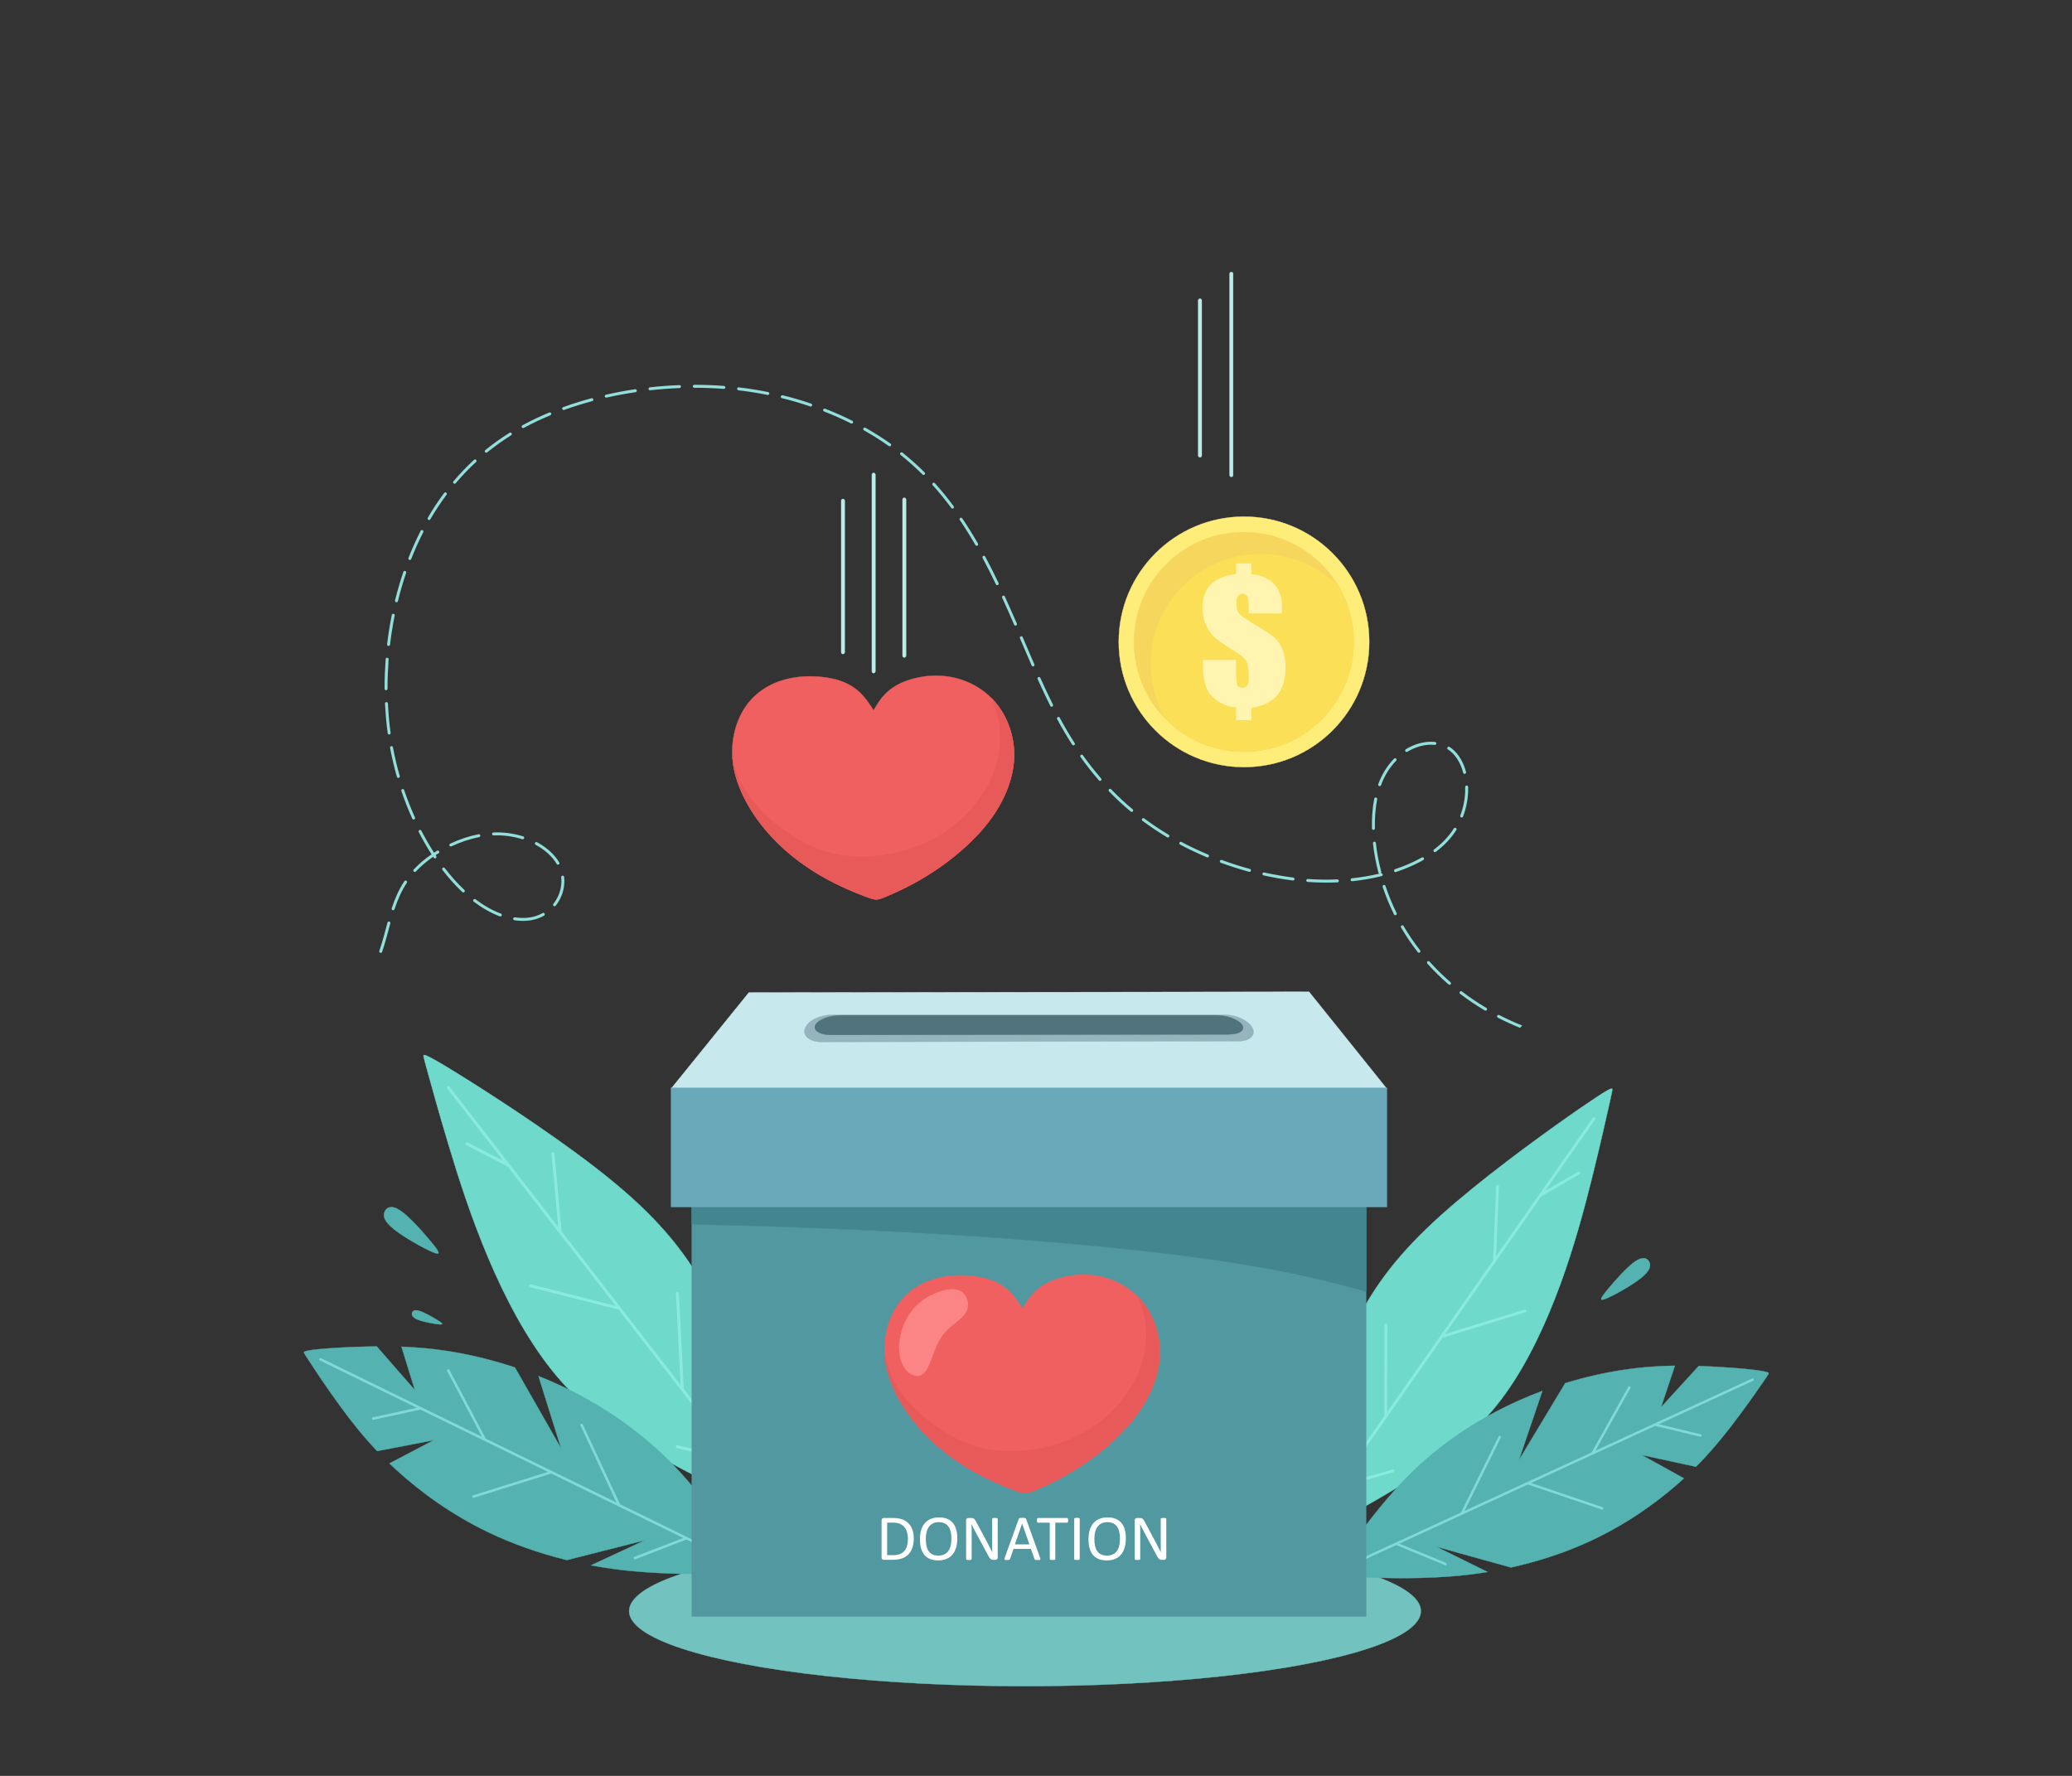 <?xml version="1.0" encoding="utf-8"?>
<!-- Generator: Adobe Illustrator 25.2.1, SVG Export Plug-In . SVG Version: 6.00 Build 0)  -->
<svg version="1.1" id="_x31_" xmlns="http://www.w3.org/2000/svg" xmlns:xlink="http://www.w3.org/1999/xlink" x="0px" y="0px"
	 viewBox="0 0 3904.5 3346.71" style="enable-background:new 0 0 3904.5 3346.71;" xml:space="preserve">
<rect x="0" y="0" width="3904.5" height="3346.71" fill="#333333" stroke="none"/>
<style type="text/css">
	.st0{fill-rule:evenodd;clip-rule:evenodd;fill:#92DEDB;}
	.st1{fill-rule:evenodd;clip-rule:evenodd;fill:#72C2BF;stroke:#72C2BF;stroke-width:0.567;stroke-miterlimit:22.926;}
	.st2{fill-rule:evenodd;clip-rule:evenodd;fill:#FFFFFF;stroke:#FFFFFF;stroke-width:0.567;stroke-miterlimit:22.926;}
	.st3{fill-rule:evenodd;clip-rule:evenodd;fill:#6FD9CB;stroke:#6FD9CB;stroke-width:0.567;stroke-miterlimit:22.926;}
	.st4{fill-rule:evenodd;clip-rule:evenodd;fill:#88EBDE;}
	.st5{fill-rule:evenodd;clip-rule:evenodd;fill:#54B3B0;stroke:#54B3B0;stroke-width:0.567;stroke-miterlimit:22.926;}
	.st6{fill-rule:evenodd;clip-rule:evenodd;fill:#80D9D6;}
	.st7{fill-rule:evenodd;clip-rule:evenodd;fill:#5298A1;stroke:#5298A1;stroke-width:0.567;stroke-miterlimit:22.926;}
	.st8{fill-rule:evenodd;clip-rule:evenodd;fill:#44868F;stroke:#44868F;stroke-width:0.567;stroke-miterlimit:22.926;}
	.st9{fill-rule:evenodd;clip-rule:evenodd;fill:#C7E9ED;stroke:#DEF4F7;stroke-width:0.567;stroke-miterlimit:22.926;}
	.st10{fill-rule:evenodd;clip-rule:evenodd;fill:#95B4BD;stroke:#95B4BD;stroke-width:0.567;stroke-miterlimit:22.926;}
	.st11{fill-rule:evenodd;clip-rule:evenodd;fill:#50737D;stroke:#50737D;stroke-width:0.567;stroke-miterlimit:22.926;}
	.st12{fill-rule:evenodd;clip-rule:evenodd;fill:#6AA9BA;stroke:#6AA9BA;stroke-width:0.567;stroke-miterlimit:22.926;}
	.st13{fill-rule:evenodd;clip-rule:evenodd;fill:#F06060;stroke:#F06060;stroke-width:0.567;stroke-miterlimit:22.926;}
	.st14{fill-rule:evenodd;clip-rule:evenodd;fill:#E85A5A;stroke:#E85A5A;stroke-width:0.567;stroke-miterlimit:22.926;}
	.st15{fill-rule:evenodd;clip-rule:evenodd;fill:#FB8585;stroke:#FB8585;stroke-width:0.567;stroke-miterlimit:22.926;}
	.st16{fill-rule:evenodd;clip-rule:evenodd;fill:#FFFFFF;}
	.st17{fill-rule:evenodd;clip-rule:evenodd;fill:#FFED7A;stroke:#FFED7A;stroke-width:0.567;stroke-miterlimit:22.926;}
	.st18{fill-rule:evenodd;clip-rule:evenodd;fill:#F7D65E;stroke:#F7D65E;stroke-width:0.567;stroke-miterlimit:22.926;}
	.st19{fill-rule:evenodd;clip-rule:evenodd;fill:#FADF57;stroke:#FADF57;stroke-width:0.567;stroke-miterlimit:22.926;}
	.st20{fill-rule:evenodd;clip-rule:evenodd;fill:#FFF4B0;}
	.st21{fill-rule:evenodd;clip-rule:evenodd;fill:#B9EBE9;stroke:#B9EBE9;stroke-width:0.567;stroke-miterlimit:22.926;}
</style>
<g>
	<path class="st0" d="M2868.54,1932.73c-1.44,1.4-2.86,2.83-4.28,4.27c-14.19-5.78-28.07-12.15-41.72-19.18
		c-1.29-0.7-1.83-2.1-1.33-3.48c0.63-1.56,2.37-2.23,3.88-1.48C2839.25,1920.16,2853.75,1926.8,2868.54,1932.73L2868.54,1932.73z
		 M720.05,1793.86c-1.07,3.07-5.69,2.15-5.41-1.2c0.03-0.22,0.07-0.41,0.14-0.62c6.03-17.56,10.51-35.52,15.4-53.42
		c0.17-0.61,0.5-1.08,0.99-1.47c2.15-1.62,5.09,0.38,4.39,2.94C730.61,1758.12,726.13,1776.17,720.05,1793.86L720.05,1793.86z
		 M743.43,1713.51c-1.09,3.13-5.7,2.17-5.42-1.17c0.03-0.21,0.06-0.38,0.13-0.59c5.92-17.95,13.35-35.27,23.84-51.07
		c1.61-2.46,5.56-0.99,5.07,2.02c-0.08,0.41-0.2,0.72-0.43,1.08C756.43,1679.09,749.17,1696.1,743.43,1713.51L743.43,1713.51z
		 M783.67,1642.36c-2.12,2.22-5.79-0.11-4.58-3.04c0.14-0.31,0.3-0.55,0.53-0.8c9.99-10.62,21.48-20.17,33.59-28.51
		c-8.72-13.58-16.76-27.62-24.14-41.97c-0.63-1.26-0.27-2.73,0.87-3.55c1.43-0.97,3.27-0.51,4.09,1c7.3,14.16,15.2,28,23.81,41.4
		c1.9-1.24,3.81-2.46,5.73-3.65c2.79-1.7,5.8,1.99,3.37,4.41c-0.15,0.13-0.28,0.24-0.45,0.34c-1.88,1.16-3.75,2.35-5.61,3.57
		l1.16,1.76c1.75,2.7-1.65,5.77-4.19,3.62c-0.18-0.16-0.32-0.33-0.46-0.53l-1.15-1.73C804.51,1622.8,793.38,1632.05,783.67,1642.36
		L783.67,1642.36z M850.74,1594.92c-2.63,1.26-5.28-2-3.26-4.38c0.28-0.3,0.53-0.49,0.9-0.67c17.11-8.01,34.92-14.07,53.46-17.73
		c3.07-0.56,4.65,3.53,1.9,5.17c-0.27,0.14-0.53,0.25-0.83,0.31C884.86,1581.15,867.38,1587.13,850.74,1594.92L850.74,1594.92z
		 M930.14,1574.35c-3.17,0.09-4.05-4.33-1-5.43c0.26-0.08,0.52-0.14,0.79-0.14c19-0.74,37.83,1.73,55.97,7.41
		c2.83,0.88,2.5,5.08-0.56,5.44c-0.4,0.03-0.73,0-1.12-0.12C966.75,1576.01,948.44,1573.63,930.14,1574.35L930.14,1574.35z
		 M1009.4,1592.1c-2.5-1.36-1.62-5.25,1.46-5.23c0.46,0.04,0.8,0.12,1.21,0.34c16.71,9.06,32.02,21.66,41.81,38.15
		c1.49,2.45-1.42,5.4-3.99,3.71c-0.34-0.23-0.61-0.53-0.82-0.88C1039.78,1612.56,1025.22,1600.68,1009.4,1592.1L1009.4,1592.1z
		 M1057.56,1653.29c-0.31-3.09,3.91-4.35,5.31-1.45c0.12,0.29,0.2,0.55,0.23,0.86c2.13,19.53-3.81,38.84-15.98,54.2
		c-0.68,0.88-1.83,1.21-2.89,0.95c-1.97-0.55-2.72-2.83-1.47-4.44c11.12-13.91,16.69-31.97,14.83-49.72L1057.56,1653.29
		L1057.56,1653.29z M1022.53,1720.72c3-1.62,5.84,2.53,2.95,4.73l-0.24,0.15c-4.39,2.45-8.8,4.38-13.58,5.94
		c-13.77,4.39-28.08,4.82-42.3,2.68c-3.23-0.51-3.14-5.3,0.31-5.54c0.18-0.01,0.35,0,0.53,0.03c13.37,2,26.79,1.66,39.75-2.47
		C1014.38,1724.78,1018.46,1722.99,1022.53,1720.72L1022.53,1720.72z M943.86,1721.71c2.98,1.2,2,5.53-1.14,5.39
		c-0.32-0.03-0.54-0.07-0.84-0.18c-17.75-6.7-33.99-16.28-49.13-27.65c-2.67-2.08-0.12-6.24,3-4.69c0.12,0.07,0.25,0.14,0.36,0.23
		C910.79,1705.86,926.64,1715.21,943.86,1721.71L943.86,1721.71z M875.02,1677.05c0.72,0.69,1.02,1.64,0.82,2.61
		c-0.43,2.11-3.08,2.95-4.64,1.45c-13.73-12.85-26.08-26.9-37.5-41.82c-0.63-0.83-0.75-1.94-0.31-2.88c0.89-1.89,3.48-2.16,4.74-0.5
		C849.37,1650.59,861.51,1664.4,875.02,1677.05L875.02,1677.05z M781.97,1540.52c0.5,1.13,0.23,2.41-0.69,3.23
		c-1.39,1.24-3.64,0.77-4.39-0.94c-7.7-17.07-14.52-34.4-20.56-52.12c-0.98-2.86,2.79-5.17,4.9-2.54c0.17,0.25,0.28,0.45,0.39,0.74
		C767.56,1506.43,774.37,1523.65,781.97,1540.52L781.97,1540.52z M753.3,1462.42c0.16,0.55,0.14,1.12-0.04,1.66
		c-0.88,2.58-4.56,2.5-5.32-0.12c-5.16-17.99-9.47-36.12-12.91-54.52c-0.56-3.06,3.6-4.65,5.2-1.83c0.13,0.25,0.23,0.52,0.28,0.81
		C743.93,1426.65,748.19,1444.59,753.3,1462.42L753.3,1462.42z M736.08,1381.02c0.42,3.06-3.77,4.45-5.25,1.64
		c-0.14-0.29-0.23-0.56-0.27-0.88c-2.62-18.72-3.98-36.95-5.12-55.78c-0.09-3.36,4.63-4.03,5.49-0.81c0.05,0.2,0.07,0.36,0.08,0.56
		C731.88,1344.17,733.52,1362.75,736.08,1381.02L736.08,1381.02z M730.28,1297.98c-0.03,3.35-4.8,3.87-5.53,0.55
		c-0.03-0.17-0.05-0.35-0.05-0.53c-0.11-18.83,0.74-37.19,2.03-55.96c0.11-1.29,1.08-2.35,2.37-2.54c1.76-0.27,3.34,1.2,3.19,2.98
		C731.11,1261.18,730.17,1279.22,730.28,1297.98L730.28,1297.98z M735,1214.84c-0.37,3.06-4.78,3.37-5.5,0.24
		c-0.06-0.31-0.08-0.59-0.04-0.91c2.17-18.52,5.13-37.02,8.83-55.29c0.56-2.86,4.72-3.06,5.46-0.03c0.08,0.4,0.09,0.74,0.01,1.14
		C740.09,1178.12,737.15,1196.48,735,1214.84L735,1214.84z M749.81,1132.89c-0.66,2.81-4.86,2.89-5.46-0.24
		c-0.06-0.38-0.04-0.73,0.05-1.11c4.47-18.12,9.65-36.1,15.68-53.76c1.06-3.02,5.57-2.2,5.42,1.08c-0.02,0.25-0.06,0.49-0.14,0.72
		C759.37,1097.08,754.24,1114.95,749.81,1132.89L749.81,1132.89z M774.89,1053.52c-0.47,1.18-1.66,1.9-2.92,1.75
		c-1.81-0.22-2.95-2.09-2.27-3.79c6.82-17.39,14.45-34.49,22.98-51.11c1.54-2.84,5.73-1.35,5.23,1.74
		c-0.06,0.31-0.13,0.53-0.27,0.81C789.19,1019.36,781.64,1036.32,774.89,1053.52L774.89,1053.52z M810.93,978.58
		c-0.58,0.99-1.71,1.53-2.85,1.35c-1.93-0.32-2.96-2.47-1.96-4.16c9.41-16.17,19.71-31.79,30.9-46.78c0.54-0.69,1.22-1.05,2.08-1.11
		c2.38-0.09,3.78,2.53,2.38,4.46C830.41,947.17,820.25,962.57,810.93,978.58L810.93,978.58z M858.74,910.64
		c-2.03,2.35-5.83,0.15-4.72-2.82c0.13-0.3,0.26-0.54,0.47-0.79c12.1-14.25,25.04-27.85,38.82-40.49c2.53-2.25,6.16,1.03,4.06,3.8
		c-0.09,0.11-0.19,0.22-0.29,0.31C883.45,883.2,870.73,896.51,858.74,910.64L858.74,910.64z M918.05,852.52
		c-2.43,1.96-5.82-0.96-4.08-3.71c0.16-0.23,0.34-0.44,0.57-0.62c14.59-11.81,29.76-22.61,45.67-32.56c2.61-1.58,5.5,1.51,3.72,4.02
		c-0.22,0.29-0.47,0.53-0.78,0.72C947.45,830.16,932.43,840.88,918.05,852.52L918.05,852.52z M987.09,806.39
		c-2.62,1.41-5.38-1.73-3.52-4.18c0.26-0.31,0.5-0.53,0.86-0.72c16.41-8.94,33.34-16.94,50.6-24.1c0.95-0.38,1.96-0.25,2.77,0.37
		c1.7,1.35,1.34,3.91-0.64,4.78C1020.08,789.63,1003.34,797.54,987.09,806.39L987.09,806.39z M1063.05,772.51
		c-2.98,1.03-5.14-2.83-2.64-4.84c0.24-0.17,0.47-0.31,0.75-0.41c17.59-6.34,35.38-11.88,53.44-16.73c2.94-0.75,4.8,3,2.44,4.89
		c-0.31,0.23-0.63,0.41-1.01,0.5C1098.14,760.72,1080.48,766.23,1063.05,772.51L1063.05,772.51z M1143.01,749.26
		c-3.16,0.69-4.8-3.67-1.87-5.21c0.22-0.1,0.41-0.18,0.65-0.23c18.23-4.12,36.54-7.51,55.02-10.28c3.28-0.45,4.49,4.13,1.42,5.36
		c-0.19,0.07-0.4,0.13-0.6,0.16C1179.28,741.81,1161.1,745.17,1143.01,749.26L1143.01,749.26z M1225.18,735.48
		c-3.34,0.34-4.33-4.41-1.13-5.44c0.17-0.05,0.35-0.09,0.52-0.11c18.56-2.07,37.16-3.45,55.81-4.18c2.1-0.06,3.52,2.09,2.62,3.99
		c-0.44,0.92-1.39,1.55-2.41,1.58C1262.07,732.05,1243.6,733.42,1225.18,735.48L1225.18,735.48z M1308.37,730.78
		c-3.3-0.03-3.87-4.76-0.56-5.52c0.19-0.04,0.37-0.06,0.56-0.06c18.68-0.02,37.32,0.67,55.95,2.09c3.28,0.27,3.49,5.06,0.13,5.55
		c-0.19,0.02-0.37,0.03-0.56,0.01C1345.4,731.45,1326.91,730.77,1308.37,730.78L1308.37,730.78z M1391.53,735.54
		c-0.67-0.08-1.29-0.4-1.74-0.9c-1.72-1.92-0.14-4.94,2.4-4.64c18.5,2.17,37.04,5.1,55.3,8.82c2.85,0.56,3.06,4.72,0.03,5.46
		c-0.4,0.08-0.73,0.08-1.14,0C1428.27,740.6,1409.87,737.69,1391.53,735.54L1391.53,735.54z M1473.47,750.36
		c-0.69-0.16-1.27-0.59-1.67-1.18c-1.36-2.17,0.53-4.82,3-4.24c17.99,4.32,36.26,9.73,53.76,15.7c3.02,1.06,2.2,5.57-1.08,5.42
		c-0.25-0.02-0.49-0.06-0.72-0.14C1509.41,760,1491.3,754.64,1473.47,750.36L1473.47,750.36z M1552.85,775.43
		c-2.93-1.17-1.98-5.52,1.16-5.38c0.31,0.03,0.58,0.07,0.87,0.19c17.33,6.74,34.6,14.35,51.2,22.73c2.7,1.35,1.59,5.53-1.53,5.27
		c-0.36-0.04-0.65-0.12-0.98-0.29C1587.08,789.66,1570.06,782.12,1552.85,775.43L1552.85,775.43z M1628.08,810.98
		c-2.74-1.61-1.19-5.79,2-5.15c0.28,0.07,0.5,0.15,0.75,0.29c16.28,9.17,32.1,19.17,47.35,29.98c0.78,0.55,1.25,1.52,1.17,2.48
		c-0.18,2.17-2.61,3.32-4.4,2.07C1659.84,829.95,1644.21,820.06,1628.08,810.98L1628.08,810.98z M1697.11,857.31
		c-0.83-0.64-1.22-1.79-0.98-2.8c0.5-2.02,2.82-2.82,4.46-1.55c14.63,11.68,28.56,24.12,41.8,37.35c2.26,2.29-0.5,6-3.39,4.37
		c-0.21-0.13-0.38-0.25-0.55-0.43C1725.31,881.15,1711.62,868.89,1697.11,857.31L1697.11,857.31z M1757.56,914.36
		c-2.18-2.44,0.92-6.02,3.67-4.15c0.17,0.12,0.33,0.26,0.47,0.42c12.5,13.84,24.32,28.42,35.42,43.41c1.89,2.61-1.38,5.82-3.96,3.85
		c-0.2-0.17-0.37-0.32-0.52-0.54C1781.69,942.53,1769.92,928.04,1757.56,914.36L1757.56,914.36z M1808.68,980.02
		c-1.71-2.52,1.37-5.65,3.96-3.81c0.27,0.2,0.47,0.41,0.66,0.69c10.46,15.46,20.3,31.32,29.61,47.49c1.41,2.62-1.48,5.29-3.95,3.72
		c-0.4-0.28-0.63-0.51-0.88-0.94C1828.83,1011.11,1819.07,995.38,1808.68,980.02L1808.68,980.02z M1851.59,1051.48
		c-0.48-0.9-0.42-1.91,0.08-2.78c1.16-1.83,3.81-1.75,4.83,0.15c8.82,16.41,17.18,33.08,25.21,49.9c0.49,1.02,0.31,2.28-0.48,3.1
		c-1.35,1.43-3.71,1.08-4.56-0.7C1868.65,1084.41,1860.38,1067.84,1851.59,1051.48L1851.59,1051.48z M1888.47,1126.38
		c-0.81-1.85,0.45-3.88,2.47-3.95c1.09-0.04,2.16,0.63,2.6,1.63c7.74,16.95,15.17,33.98,22.6,51.06c1.21,2.75-2.32,5.3-4.59,3.02
		c-0.23-0.24-0.4-0.51-0.53-0.81C1903.7,1160.27,1896.17,1143.26,1888.47,1126.38L1888.47,1126.38z M1922.01,1202.95
		c-1.18-2.7,2.24-5.24,4.53-3.08c0.27,0.27,0.45,0.54,0.6,0.89c7.32,17.08,14.57,34.2,22.01,51.23c1.25,2.86-2.51,5.36-4.67,2.94
		c-0.19-0.22-0.33-0.45-0.45-0.71C1936.59,1237.17,1929.34,1220.05,1922.01,1202.95L1922.01,1202.95z M1955.33,1279.76
		c-1.32-3.02,2.75-5.48,4.8-2.78c0.11,0.16,0.2,0.31,0.28,0.49l0.5,1.12c7.45,16.55,15.15,32.98,23.26,49.22
		c1.4,2.8-2.22,5.48-4.5,3.18c-0.2-0.21-0.36-0.43-0.48-0.69c-7.84-15.57-15.22-31.45-22.41-47.34L1955.33,1279.76L1955.33,1279.76z
		 M1992.06,1355.14c-0.52-0.95-0.43-2.14,0.23-3c1.23-1.62,3.72-1.43,4.68,0.36c8.77,16.31,18.1,32.33,28.15,47.88
		c1.65,2.55-1.44,5.57-3.98,3.77c-0.29-0.22-0.51-0.44-0.7-0.74C2010.31,1387.68,2000.92,1371.61,1992.06,1355.14L1992.06,1355.14z
		 M2036.14,1426.6c-0.38-0.52-0.56-1.19-0.51-1.83c0.22-2.6,3.53-3.52,5.05-1.41c10.78,15.12,22.13,29.59,34.31,43.61
		c1.95,2.19-0.49,5.63-3.3,4.35c-0.36-0.17-0.65-0.4-0.91-0.69C2058.49,1456.48,2047.02,1441.87,2036.14,1426.6L2036.14,1426.6z
		 M2089.74,1491.29c-0.47-0.48-0.7-1.05-0.77-1.7c-0.2-2.62,2.94-4.05,4.78-2.18c12.87,13.3,26.41,25.89,40.62,37.74
		c2.57,2.22-0.2,6.24-3.22,4.54c-0.12-0.07-0.24-0.16-0.35-0.25C2116.44,1517.5,2102.73,1504.71,2089.74,1491.29L2089.74,1491.29z
		 M2152.81,1546.81c-2.58-2-0.34-5.96,2.68-4.84c0.25,0.1,0.44,0.21,0.66,0.37c14.86,11.1,30.21,21.28,46.12,30.8
		c2.6,1.53,1.22,5.66-1.94,5.14c-0.33-0.07-0.61-0.17-0.91-0.34C2183.37,1568.39,2167.77,1557.99,2152.81,1546.81L2152.81,1546.81z
		 M2223.84,1591.68c-2.82-1.53-1.29-5.83,1.9-5.19c0.25,0.06,0.48,0.14,0.71,0.26c16.35,8.68,33.1,16.59,50.17,23.75
		c1.01,0.45,1.63,1.31,1.71,2.41c0.08,2.09-1.92,3.51-3.86,2.74C2257.23,1608.4,2240.36,1600.45,2223.84,1591.68L2223.84,1591.68z
		 M2300.54,1625.91c-2.83-1.02-2.22-5.31,0.91-5.41c0.37,0,0.67,0.05,1.01,0.17c17.38,6.39,35.01,12.06,52.88,16.9
		c1.14,0.31,1.97,1.3,2.05,2.48c0.13,1.92-1.65,3.41-3.51,2.9C2335.83,1638.04,2318.1,1632.37,2300.54,1625.91L2300.54,1625.91z
		 M2381.08,1649.69c-1.29-0.3-2.19-1.42-2.19-2.75c0.01-1.75,1.68-3.1,3.39-2.7c18.23,4.06,36.15,7.1,54.66,9.53
		c3.08,0.37,3.39,4.89,0.1,5.52c-0.26,0.04-0.51,0.04-0.77,0.01C2417.73,1657.02,2399.32,1653.75,2381.08,1649.69L2381.08,1649.69z
		 M2464.18,1662.04c-3.12-0.26-3.58-4.61-0.5-5.48c0.3-0.07,0.58-0.11,0.89-0.08c18.47,1.3,36.92,1.61,55.42,0.78
		c0.57-0.02,0.98,0.09,1.48,0.34c2.45,1.43,1.59,5.05-1.22,5.23C2501.57,1663.69,2482.82,1663.36,2464.18,1662.04L2464.18,1662.04z
		 M2548.22,1660.71c-1.84,0.19-3.35-1.4-3.05-3.23c0.2-1.22,1.22-2.19,2.45-2.32c17.37-1.83,34.68-4.75,51.68-8.79
		c-0.39-0.13-0.77-0.35-1.12-0.68c-0.35-0.37-0.59-0.76-0.72-1.26c-4.72-18.07-8.25-36.63-10.25-55.19
		c-0.17-1.72,1.18-3.17,2.91-3.09c1.35,0.06,2.5,1.13,2.63,2.48c1.97,18.33,5.47,36.55,10.1,54.39c0.27,1.07-0.07,2.03-0.71,2.67
		l0.02-0.01c1.22-0.31,2.54,0.28,3.13,1.4c0.85,1.62-0.03,3.56-1.8,4.02C2585.35,1655.56,2566.82,1658.75,2548.22,1660.71
		L2548.22,1660.71z M2630.52,1643.34c-2.76,0.95-5-2.59-2.77-4.7c0.31-0.27,0.61-0.45,1-0.59c17.51-5.82,34.36-12.96,50.44-22.04
		l0.09-0.05c2.67-1.44,5.38,1.61,3.61,4.1c-0.25,0.32-0.49,0.54-0.84,0.74c-2.26,1.3-4.58,2.54-6.88,3.76
		C2660.77,1632.11,2645.94,1638.21,2630.52,1643.34L2630.52,1643.34z M2705.68,1605.36c-0.62,0.47-1.45,0.67-2.21,0.52
		c-2.38-0.49-3.07-3.5-1.16-4.96c14.66-11.08,27.5-24.08,37.31-39.68c1.37-2.09,4.49-1.57,5.08,0.84c0.16,0.77,0.07,1.44-0.35,2.12
		C2734.08,1580.45,2720.98,1593.79,2705.68,1605.36L2705.68,1605.36z M2757.02,1538.79c-1.2,2.98-5.53,2-5.39-1.14
		c0.03-0.32,0.07-0.54,0.18-0.84c6.49-17.06,9.68-35.3,9.17-53.56c-0.09-3.12,4.32-4.05,5.44-0.96c0.08,0.26,0.13,0.52,0.14,0.79
		C2767.1,1502.02,2763.75,1521.09,2757.02,1538.79L2757.02,1538.79z M2762.61,1454.89c0.32,1.26-0.24,2.57-1.4,3.18
		c-1.57,0.83-3.55-0.02-4-1.76c-4.06-15.74-12.1-31.37-25.14-41.47c-1.15-0.88-2.32-1.7-3.53-2.49c-2.88-1.88-0.53-6.34,2.74-4.85
		l0.25,0.14c1.36,0.87,2.66,1.79,3.94,2.77C2749.5,1421.27,2758.24,1437.95,2762.61,1454.89L2762.61,1454.89z M2704.18,1398.25
		c2.95,0.36,3.42,4.35,0.67,5.39c-0.44,0.15-0.78,0.19-1.25,0.15c-18-1.9-36.1,3.64-51.41,12.9l-0.01,0
		c-2.74,1.67-5.69-1.86-3.51-4.27c0.17-0.18,0.37-0.35,0.58-0.48c8.03-4.97,17.13-8.87,26.25-11.3
		C2684.9,1398.22,2694.51,1397.23,2704.18,1398.25L2704.18,1398.25z M2626.98,1429.74c2.05-2.14,5.71,0.07,4.58,2.99
		c-0.14,0.35-0.33,0.63-0.59,0.9c-11.3,11.56-19.83,24.98-26.1,39.85c-0.85,2.05-1.67,4.12-2.43,6.21
		c-1.07,2.97-5.56,2.15-5.41-1.12c0.02-0.28,0.07-0.51,0.16-0.77c0.82-2.18,1.64-4.32,2.53-6.47
		C2606.27,1455.83,2615.2,1441.79,2626.98,1429.74L2626.98,1429.74z M2589.69,1505.08c0.3-1.51,1.76-2.5,3.27-2.21
		c1.51,0.3,2.5,1.76,2.21,3.27c-3.54,18.02-4.7,36.56-4.27,54.9c0.08,3.03-4.16,4.02-5.38,1.11c-0.12-0.33-0.19-0.62-0.2-0.97
		C2584.89,1542.4,2586.07,1523.54,2589.69,1505.08L2589.69,1505.08z M2605.48,1671.35c-0.97-2.82,2.69-5.03,4.74-2.73
		c0.25,0.3,0.42,0.58,0.54,0.95c5.88,17.51,12.91,34.62,21.09,51.19c0.44,0.87,0.38,1.97-0.17,2.78c-1.18,1.8-3.87,1.62-4.83-0.29
		C2618.57,1706.43,2611.44,1689.1,2605.48,1671.35L2605.48,1671.35z M2640.16,1747.96c-1.45-2.38,1.29-5.29,3.85-3.79
		c0.42,0.27,0.7,0.55,0.96,0.98c9.3,15.97,19.73,31.23,31.1,45.79c1.84,2.29-0.79,5.59-3.49,4.19c-0.36-0.19-0.63-0.42-0.89-0.74
		C2660.14,1779.51,2649.63,1764.24,2640.16,1747.96L2640.16,1747.96z M2689.7,1815.9c-0.91-1.02-0.95-2.55-0.09-3.62
		c1.08-1.33,3.1-1.38,4.24-0.1c12.31,13.78,25.55,26.72,39.5,38.83c2.37,2.05,0.03,5.94-2.97,4.65c-0.25-0.11-0.47-0.26-0.68-0.43
		C2715.58,1842.96,2702.17,1829.86,2689.7,1815.9L2689.7,1815.9z M2751.48,1872.93c-2.43-1.89-0.49-5.75,2.5-4.89
		c0.32,0.1,0.61,0.25,0.88,0.45c14.72,11.2,30.03,21.56,45.96,30.95c1.16,0.68,1.66,2.09,1.21,3.35c-0.61,1.64-2.53,2.34-4.04,1.45
		C2781.86,1894.72,2766.39,1884.28,2751.48,1872.93z"/>
	<g>
		<ellipse class="st1" cx="1931.49" cy="3036.18" rx="745.97" ry="141.44"/>
		<path class="st2" d="M2018.16,2702.95L2018.16,2702.95c0.15,0,0.28,0.12,0.28,0.28c0.15,12.53,10.33,22.71,22.86,22.86
			c0.15,0,0.28,0.13,0.28,0.28v0c0,0.15-0.12,0.28-0.28,0.28c-12.53,0.15-22.71,10.33-22.86,22.86c0,0.15-0.13,0.28-0.28,0.28h0
			c-0.15,0-0.28-0.12-0.28-0.28c-0.15-12.53-10.33-22.71-22.86-22.86c-0.15,0-0.28-0.13-0.28-0.28v0c0-0.15,0.12-0.28,0.28-0.28
			c12.53-0.15,22.71-10.33,22.86-22.86C2017.88,2703.08,2018.01,2702.95,2018.16,2702.95z"/>
		<g>
			<path class="st3" d="M1410.94,2830.22c-44.62-20.66-128.26-60.24-198.09-102.3c-69.83-42.06-125.84-86.6-173.63-146.64
				c-47.79-60.04-87.36-135.57-118.93-210.01c-31.57-74.44-55.15-147.78-74.34-211.42c-19.19-63.63-34-117.56-41.41-144.52
				c-7.41-26.96-7.41-26.96-5.3-27.06c2.11-0.1,6.32-0.29,63.71,35.25c57.39,35.54,167.94,106.82,254.89,173.66
				c86.95,66.84,150.29,129.25,199.06,210.37c48.77,81.12,82.96,180.95,105.53,258.67c22.57,77.71,33.53,133.31,38.98,160.98
				c5.46,27.67,5.41,27.41,2.59,26.41C1461.18,2852.61,1455.57,2850.88,1410.94,2830.22z"/>
			<path class="st4" d="M842.8,2051.49c-0.95-1.22-0.72-2.98,0.5-3.93c1.22-0.95,2.98-0.72,3.93,0.5l113.12,145.95
				c0.06,0.07,0.12,0.15,0.17,0.22l91.38,117.9l-12.61-137.62c-0.14-1.54,0.99-2.91,2.54-3.05c1.54-0.14,2.91,0.99,3.05,2.54
				l13.41,146.38l224.25,289.34l-8.81-171.92c-0.08-1.54,1.1-2.86,2.65-2.94c1.54-0.08,2.86,1.1,2.94,2.65l9.22,179.93l0,0.02
				l103.58,133.65c0.05,0.06,0.1,0.12,0.15,0.19l53.26,68.72c0.95,1.22,0.72,2.98-0.5,3.93c-1.22,0.94-2.98,0.72-3.93-0.5
				l-52.72-68.01l-112.56-26.23c-1.51-0.35-2.44-1.86-2.09-3.37c0.35-1.51,1.86-2.44,3.36-2.09l105.85,24.67l-217.18-280.21
				l-166.31-42.38c-1.5-0.38-2.4-1.9-2.03-3.4c0.38-1.5,1.9-2.4,3.4-2.02l159.36,40.61l-106.71-137.68
				c-0.09-0.1-0.18-0.21-0.25-0.32l-96.84-124.94l-77.55-39.95c-1.37-0.71-1.91-2.4-1.2-3.78c0.71-1.37,2.4-1.91,3.78-1.2
				l66.84,34.43L842.8,2051.49z"/>
		</g>
		<g>
			<path class="st5" d="M1366.78,2965.48c-44.7,1.06-129.08,2.38-211.98-8.93c-13.75-1.88-27.45-4.1-41.07-6.66l101.3-47.11
				l-146.87,37.24c-52.21-12.85-102.35-30.55-147.72-52.28c-70.06-33.55-128.77-76.71-173.97-118.05
				c-4.33-3.96-8.54-7.91-12.63-11.83l83.71-43.85l-106.85,20.58c-27.2-28.66-48.81-56.24-67.95-82.32
				c-26.85-36.58-48.88-70.21-59.89-87.03c-11.01-16.82-11.01-16.82-9.42-17.7c1.59-0.88,4.78-2.65,25.52-4.76
				c20.73-2.11,59-4.58,103.42-5.27c2.47-0.04,4.96-0.07,7.48-0.1l71.87,82.22l-25.13-81.69c30.58,1.12,64.04,4.04,101.27,10.57
				c34.81,6.11,72.91,15.37,112.46,28.51l87.1,152.61l-42.74-136.41c14.87,5.93,29.85,12.43,44.84,19.52
				c70.71,33.46,141.66,80.23,202.1,140.89c60.44,60.66,110.35,135.21,135.24,172.39c24.89,37.18,24.76,37,22.19,37.31
				C1416.48,2963.62,1411.48,2964.42,1366.78,2965.48z"/>
			<path class="st6" d="M602.95,2563.92c-1.2-0.59-1.69-2.04-1.1-3.24c0.59-1.2,2.04-1.69,3.24-1.1l188.49,92.09
				c0.11,0.04,0.21,0.09,0.3,0.15l114.21,55.8l-65.59-123.96c-0.63-1.18-0.18-2.64,1-3.27c1.18-0.63,2.64-0.18,3.27,1l68.7,129.83
				l124.5,60.83c0.06,0.02,0.11,0.05,0.16,0.08l121.4,59.31l-67.7-145.03c-0.56-1.21-0.04-2.65,1.17-3.21
				c1.21-0.56,2.65-0.04,3.21,1.17l70.23,150.45l229.29,112.03c1.2,0.59,1.69,2.04,1.1,3.24c-0.59,1.2-2.04,1.69-3.24,1.1
				l-102.04-49.85l-96.33,37.06c-1.24,0.48-2.65-0.14-3.13-1.38c-0.48-1.25,0.14-2.65,1.38-3.13l92.14-35.45l-122-59.61
				c-0.05-0.02-0.11-0.05-0.16-0.08l-126.68-61.89l-145.81,45.76c-1.27,0.4-2.63-0.31-3.03-1.58c-0.4-1.27,0.31-2.63,1.58-3.03
				l140.95-44.23l-119.77-58.52c-0.05-0.02-0.09-0.04-0.14-0.07l-120.2-58.73l-88.5,19.21c-1.31,0.28-2.6-0.55-2.88-1.85
				c-0.28-1.31,0.55-2.6,1.86-2.88l82.5-17.91L602.95,2563.92z"/>
		</g>
		<path class="st5" d="M812.49,2340.45c-15.13-18.31-40.55-47.13-57.76-58.81c-17.21-11.68-26.23-6.22-29.81,1.62
			c-3.58,7.84-1.74,18.08,17.9,33.66c19.64,15.58,57.07,36.52,73.36,43.08C832.48,2366.57,827.63,2358.76,812.49,2340.45z"/>
		<path class="st5" d="M824.06,2487.65c-9.54-5.89-25.26-14.91-34.72-17.51c-9.46-2.61-12.66,1.2-13.07,5.24
			c-0.41,4.05,1.96,8.34,13.1,12.33c11.14,3.99,31.03,7.66,39.3,8.13C836.95,2496.29,833.6,2493.53,824.06,2487.65z"/>
		<g>
			<path class="st3" d="M2495.13,2880.65c41.45-21.73,119.09-63.28,183.49-106.54c64.4-43.26,115.55-88.23,158.16-147.54
				c42.61-59.31,76.68-132.96,103.19-205.2c26.52-72.24,45.48-143.06,60.74-204.45c15.26-61.39,26.8-113.34,32.58-139.31
				c5.77-25.98,5.77-25.98,3.76-25.97c-2.01,0.01-6.02,0.02-58.9,36.5c-52.88,36.48-154.62,109.42-234.13,177.03
				c-79.51,67.62-136.79,129.91-179.33,209.3c-42.55,79.4-70.36,175.9-88.17,250.82c-17.81,74.93-25.61,128.29-29.5,154.85
				c-3.89,26.56-3.86,26.31-1.22,25.23C2448.44,2904.3,2453.69,2902.39,2495.13,2880.65z"/>
			<path class="st4" d="M3005.73,2109.83c0.84-1.21,0.54-2.87-0.66-3.71c-1.21-0.84-2.87-0.54-3.71,0.66l-100.67,144.04
				c-0.06,0.07-0.11,0.14-0.15,0.22l-81.32,116.36l5.53-131.4c0.06-1.47-1.08-2.72-2.56-2.78s-2.72,1.08-2.78,2.56l-5.88,139.77
				l-199.58,285.55l0.3-163.83c0.01-1.47-1.18-2.67-2.65-2.67c-1.47,0-2.67,1.18-2.67,2.65l-0.32,171.46l0,0.02l-92.19,131.9
				c-0.05,0.06-0.09,0.12-0.13,0.19l-47.4,67.82c-0.84,1.21-0.54,2.87,0.66,3.71c1.21,0.84,2.87,0.54,3.71-0.66l46.92-67.12
				l105.76-30.22c1.42-0.4,2.24-1.88,1.83-3.3c-0.4-1.42-1.88-2.24-3.3-1.83l-99.45,28.41l193.28-276.54l156.1-48.09
				c1.41-0.43,2.2-1.92,1.77-3.33s-1.92-2.2-3.33-1.77l-149.57,46.08l94.97-135.87c0.08-0.1,0.16-0.21,0.22-0.32l86.18-123.3
				l71.84-41.62c1.27-0.74,1.7-2.37,0.96-3.65c-0.74-1.27-2.37-1.7-3.65-0.96l-61.91,35.87L3005.73,2109.83z"/>
		</g>
		<g>
			<path class="st5" d="M2559.19,2971.84c43.01,2.01,124.22,5.16,204.28-3.89c13.28-1.5,26.52-3.34,39.69-5.5l-96.48-47.61
				l140.57,39.11c50.55-11.21,99.21-27.14,143.38-47.05c68.19-30.75,125.68-70.99,170.1-109.78c4.26-3.72,8.4-7.42,12.42-11.11
				l-79.61-44.08l102.41,22.18c26.83-26.99,48.23-53.06,67.25-77.74c26.66-34.62,48.61-66.51,59.59-82.46
				c10.98-15.95,10.98-15.95,9.46-16.83c-1.52-0.88-4.55-2.65-24.46-5.15c-19.91-2.5-56.7-5.72-99.45-7.37
				c-2.38-0.09-4.78-0.18-7.2-0.26l-71.01,77.56l26.01-78.09c-29.47,0.4-61.74,2.47-97.73,7.93
				c-33.65,5.11-70.54,13.18-108.91,24.95l-87.24,144.98l44.17-130.38c-14.45,5.38-29.02,11.3-43.6,17.8
				c-68.81,30.64-138.17,74.09-197.7,131.15c-59.53,57.06-109.24,127.72-134.03,162.96c-24.79,35.25-24.66,35.07-22.19,35.43
				C2511.38,2968.94,2516.18,2969.82,2559.19,2971.84z"/>
			<path class="st6" d="M3303.46,2602.2c1.17-0.54,1.67-1.93,1.13-3.09c-0.54-1.17-1.93-1.67-3.09-1.13l-183.51,84.47
				c-0.1,0.04-0.2,0.08-0.3,0.14l-111.19,51.19l65.9-117.88c0.63-1.12,0.23-2.54-0.89-3.17c-1.12-0.63-2.54-0.23-3.17,0.89
				l-69.02,123.47l-121.21,55.8c-0.05,0.02-0.11,0.05-0.16,0.07l-118.19,54.41l68.4-138.12c0.57-1.15,0.1-2.55-1.06-3.12
				c-1.15-0.57-2.55-0.09-3.12,1.06l-70.96,143.29l-223.24,102.76c-1.17,0.54-1.67,1.93-1.13,3.09c0.54,1.17,1.93,1.67,3.09,1.13
				l99.34-45.73l91.92,37.82c1.19,0.49,2.55-0.08,3.04-1.26c0.49-1.19-0.08-2.55-1.26-3.04l-87.92-36.17l118.78-54.68
				c0.05-0.02,0.1-0.05,0.15-0.07l123.33-56.77l139.36,47.29c1.22,0.41,2.54-0.24,2.96-1.46c0.41-1.22-0.24-2.54-1.46-2.96
				l-134.71-45.72l116.61-53.68c0.04-0.02,0.09-0.04,0.13-0.06l117.03-53.87l84.77,20.46c1.25,0.3,2.51-0.47,2.82-1.72
				c0.3-1.25-0.47-2.51-1.72-2.82l-79.03-19.07L3303.46,2602.2z"/>
		</g>
		<path class="st5" d="M3029.69,2429.8c13.54-16.4,36.27-42.21,51.67-52.67s23.47-5.58,26.69,1.44c3.21,7.02,1.56,16.18-16.01,30.14
			c-17.57,13.96-51.06,32.72-65.64,38.6C3011.82,2453.2,3016.16,2446.2,3029.69,2429.8z"/>
		<rect x="1303.66" y="2140.73" class="st7" width="1270.64" height="905.59"/>
		<path class="st8" d="M2574.29,2140.73V2434c-73.4-20.87-153.73-39.96-269.9-57.28c-138.3-20.62-327.39-38.72-527.55-50.79
			c-166.35-10.03-340.34-15.89-473.19-18.74v-162.55c18.53-1.36,37.77-2.66,57.72-3.91H2574.29z"/>
		<polygon class="st9" points="1289.23,2088.29 1264.54,2051.77 1411.19,1870.55 2466.75,1869.12 2613.4,2051.77 2582.24,2085.43 		
			"/>
		<g>
			<path class="st10" d="M1567.18,1912.49c63.38,0,126.59,0,189.36,0c62.51,0,124.76,0,186.74,0c61.72,0,123,0,184.11,0
				c60.84,0,121.34,0,181.75,0c10.33,0,21.16,2.67,30.22,6.96c4.58,2.17,8.79,4.76,12.33,7.69c3.48,2.87,6.39,6.08,8.22,9.45l0,0
				c1.88,3.45,2.5,6.75,2.09,9.78c-0.41,3.01-1.82,5.77-4.09,8.08c-4.63,4.72-13.15,7.65-24.11,7.67
				c-63.75,0.12-127.75,0.24-192.09,0.36c-64.58,0.12-129.5,0.25-194.76,0.37c-65.59,0.12-131.6,0.25-197.77,0.37
				c-66.59,0.13-133.44,0.25-200.62,0.38c-11.54,0.02-21.01-3-26.67-7.82c-2.83-2.41-4.66-5.21-5.58-8.32
				c-0.93-3.12-0.55-6.55,0.89-10.1c0,0-0.01,0-0.01-0.01c1.41-3.48,3.94-6.8,7.12-9.77c3.24-3.02,7.29-5.7,11.82-7.94
				C1545.12,1915.23,1556.24,1912.49,1567.18,1912.49z"/>
			<path class="st11" d="M1584.38,1913.39c60.45,0,120.74,0,180.61,0c59.62,0,118.98,0,178.1,0c58.87,0,117.31,0,175.59,0
				c58.03,0,115.73,0,173.34,0c9.85,0,20.18,1.93,28.82,5.04c4.37,1.57,8.38,3.45,11.76,5.57c3.32,2.08,6.1,4.41,7.84,6.84l0,0
				c1.79,2.5,2.38,4.89,1.99,7.08c-0.39,2.18-1.74,4.18-3.9,5.85c-4.41,3.42-12.54,5.54-22.99,5.56
				c-60.8,0.09-121.84,0.18-183.2,0.26c-61.6,0.09-123.51,0.18-185.75,0.27c-62.55,0.09-125.51,0.18-188.62,0.27
				c-63.51,0.09-127.27,0.18-191.34,0.28c-11.01,0.02-20.04-2.17-25.43-5.66c-2.7-1.75-4.44-3.78-5.32-6.03
				c-0.89-2.26-0.52-4.74,0.85-7.32c0,0-0.01,0,0-0.01c1.34-2.52,3.76-4.93,6.79-7.07c3.09-2.19,6.96-4.13,11.27-5.75
				C1563.34,1915.37,1573.95,1913.39,1584.38,1913.39z"/>
		</g>
		<rect x="1264.54" y="2050.07" class="st12" width="1348.86" height="224.55"/>
		<path class="st13" d="M1774.53,2406.9c-34.07,6.82-63.79,24.05-83.37,52.71c-19.58,28.66-29.01,68.74-21.92,109.95
			c7.09,41.21,30.72,83.55,60.29,118.29c29.57,34.75,65.08,61.9,99.37,81.95c34.29,20.05,67.35,32.99,84.81,39.46
			c17.46,6.47,19.31,6.47,36.36-0.64c17.05-7.11,49.31-21.32,84.98-44.51c35.67-23.19,74.75-55.36,103-92.06
			c28.25-36.7,45.67-77.93,47.39-117.59c1.72-39.66-12.25-77.74-35.75-104.64c-23.5-26.9-56.51-42.62-90.05-46.54
			c-33.54-3.93-67.59,3.93-89.82,16.4c-22.23,12.47-32.62,29.55-37.82,38.08c-5.2,8.54-5.2,8.54-5.65,7.61
			c-0.45-0.92-1.34-2.77-8.23-12.61c-6.89-9.83-19.78-27.65-45.44-38.36C1847.03,2403.69,1808.6,2400.08,1774.53,2406.9z"/>
		<path class="st14" d="M1667.26,2553.03c0.37,5.47,1.02,10.98,1.98,16.52c7.09,41.21,30.72,83.55,60.29,118.29
			c29.57,34.75,65.08,61.9,99.37,81.95c34.29,20.05,67.36,32.99,84.81,39.46c17.46,6.47,19.31,6.47,36.36-0.64
			c17.05-7.11,49.31-21.32,84.98-44.51c35.67-23.19,74.75-55.36,103-92.06c28.25-36.7,45.67-77.93,47.39-117.59
			c1.72-39.66-12.25-77.74-35.75-104.64c-1.87-2.14-3.8-4.21-5.79-6.21c0.74,1.45,1.47,2.94,2.17,4.48
			c13.39,29.1,19.61,72.54,7.43,115.87c-12.18,43.33-42.75,86.56-81.55,116.4c-38.8,29.84-85.82,46.29-130.21,52.3
			c-44.39,6.01-86.14,1.58-125.31-14.92c-39.17-16.5-75.76-45.07-100.64-71.75c-24.88-26.68-38.06-51.45-45.44-79.39
			C1669.18,2562.14,1668.15,2557.61,1667.26,2553.03z"/>
		<path class="st15" d="M1778.22,2432.11c-15.81,3.95-35.32,12.92-50.61,27.94c-15.29,15.02-26.36,36.11-30.84,57.73
			c-4.48,21.61-2.37,43.76,6.85,58.52c9.23,14.76,25.57,22.14,36.9,11.6c11.33-10.54,17.66-39.01,27.15-57.99
			c9.49-18.98,22.14-28.47,32.95-37.17c10.81-8.7,19.77-16.61,22.4-26.89c2.64-10.28-1.05-22.93-8.96-29.79
			C1806.16,2429.21,1794.03,2428.16,1778.22,2432.11z"/>
		<path class="st16" d="M1721.88,2898.97c0,6.82-0.87,12.78-2.62,17.87c-1.75,5.11-4.3,9.33-7.65,12.68
			c-3.35,3.35-7.46,5.86-12.32,7.52c-4.88,1.66-10.68,2.49-17.42,2.49h-16.69c-0.94,0-1.83-0.31-2.66-0.93
			c-0.83-0.64-1.25-1.75-1.25-3.32v-70.28c0-1.58,0.42-2.68,1.25-3.33c0.83-0.62,1.73-0.94,2.66-0.94h17.83
			c6.84,0,12.59,0.87,17.31,2.64c4.7,1.77,8.64,4.32,11.85,7.63c3.18,3.3,5.59,7.31,7.23,12.03
			C1721.05,2887.73,1721.88,2893.05,1721.88,2898.97L1721.88,2898.97z M1710.9,2899.43c0-4.26-0.52-8.23-1.58-11.91
			c-1.06-3.68-2.72-6.86-4.97-9.54c-2.26-2.68-5.11-4.76-8.58-6.28c-3.45-1.5-7.9-2.24-13.34-2.24h-10.68v61.35h10.79
			c5.05,0,9.29-0.62,12.76-1.89c3.45-1.25,6.34-3.18,8.64-5.78c2.33-2.6,4.07-5.86,5.22-9.79
			C1710.32,2909.45,1710.9,2904.79,1710.9,2899.43L1710.9,2899.43z M1803.95,2899.22c0,6.38-0.75,12.12-2.24,17.23
			c-1.52,5.11-3.76,9.46-6.73,13.05c-2.99,3.57-6.73,6.34-11.24,8.27c-4.51,1.93-9.77,2.89-15.77,2.89
			c-5.92,0-11.03-0.87-15.36-2.64c-4.34-1.77-7.9-4.34-10.72-7.71c-2.83-3.37-4.93-7.54-6.3-12.53c-1.39-4.99-2.08-10.72-2.08-17.21
			c0-6.21,0.75-11.87,2.25-16.94c1.52-5.07,3.76-9.37,6.77-12.93c2.99-3.53,6.75-6.28,11.26-8.21c4.49-1.93,9.75-2.89,15.77-2.89
			c5.8,0,10.85,0.87,15.15,2.62c4.3,1.75,7.9,4.28,10.74,7.63c2.87,3.35,5.01,7.48,6.4,12.43
			C1803.24,2887.21,1803.95,2892.86,1803.95,2899.22L1803.95,2899.22z M1792.85,2899.95c0-4.45-0.39-8.6-1.18-12.43
			c-0.79-3.82-2.1-7.15-3.95-9.98c-1.85-2.81-4.3-5.01-7.38-6.59c-3.1-1.58-6.9-2.37-11.43-2.37c-4.55,0-8.35,0.85-11.43,2.56
			c-3.08,1.7-5.59,3.97-7.5,6.8c-1.93,2.85-3.3,6.15-4.14,9.95c-0.83,3.78-1.25,7.75-1.25,11.93c0,4.63,0.39,8.87,1.16,12.76
			c0.77,3.91,2.06,7.25,3.89,10.08c1.81,2.81,4.26,4.99,7.32,6.55c3.05,1.56,6.9,2.35,11.51,2.35c4.59,0,8.44-0.85,11.56-2.56
			c3.12-1.7,5.63-3.99,7.54-6.9c1.89-2.89,3.26-6.25,4.07-10.06C1792.45,2908.24,1792.85,2904.21,1792.85,2899.95L1792.85,2899.95z
			 M1880.15,2935.15c0,0.81-0.15,1.52-0.42,2.08c-0.27,0.56-0.62,1.04-1.06,1.39c-0.44,0.37-0.93,0.62-1.48,0.79
			c-0.56,0.17-1.1,0.25-1.64,0.25h-3.47c-1.08,0-2.04-0.1-2.87-0.33c-0.81-0.23-1.58-0.62-2.33-1.21c-0.73-0.58-1.48-1.37-2.2-2.37
			c-0.73-1-1.52-2.31-2.35-3.89l-24.07-44.83c-1.27-2.31-2.54-4.74-3.8-7.27c-1.29-2.53-2.47-5.01-3.57-7.4h-0.12
			c0.08,2.91,0.15,5.9,0.19,8.96c0.04,3.03,0.06,6.07,0.06,9.06v47.57c0,0.29-0.08,0.56-0.25,0.83c-0.19,0.25-0.48,0.46-0.87,0.6
			c-0.42,0.15-0.93,0.27-1.6,0.37c-0.66,0.1-1.52,0.15-2.54,0.15c-1.04,0-1.89-0.04-2.56-0.15c-0.67-0.1-1.18-0.23-1.56-0.37
			c-0.4-0.15-0.66-0.35-0.85-0.6c-0.17-0.27-0.25-0.54-0.25-0.83v-72.72c0-1.62,0.46-2.78,1.39-3.47c0.91-0.69,1.91-1.04,3.01-1.04
			h5.15c1.2,0,2.22,0.1,3.03,0.31c0.83,0.19,1.56,0.54,2.2,1c0.64,0.46,1.29,1.12,1.89,1.95c0.6,0.83,1.25,1.87,1.91,3.14
			l18.5,34.58c1.14,2.12,2.24,4.18,3.3,6.19c1.06,2.02,2.1,3.99,3.08,5.94c0.98,1.93,1.95,3.87,2.91,5.76
			c0.98,1.87,1.91,3.78,2.87,5.69h0.06c-0.08-3.22-0.15-6.55-0.17-10.02c-0.02-3.47-0.02-6.82-0.02-10.02v-42.71
			c0-0.29,0.08-0.56,0.25-0.79c0.19-0.25,0.48-0.46,0.87-0.64c0.42-0.19,0.96-0.31,1.6-0.4c0.66-0.08,1.54-0.12,2.62-0.12
			c0.94,0,1.75,0.04,2.43,0.12c0.69,0.08,1.23,0.21,1.6,0.4c0.4,0.19,0.67,0.4,0.85,0.64c0.17,0.23,0.25,0.5,0.25,0.79V2935.15
			L1880.15,2935.15z M1960.04,2935.84c0.31,0.89,0.5,1.6,0.52,2.16c0.02,0.54-0.15,0.96-0.46,1.25c-0.33,0.27-0.87,0.46-1.62,0.54
			c-0.75,0.08-1.75,0.12-3.01,0.12c-1.25,0-2.27-0.02-3.01-0.08c-0.75-0.06-1.31-0.17-1.7-0.31c-0.39-0.14-0.67-0.33-0.85-0.58
			c-0.19-0.25-0.35-0.54-0.52-0.91l-6.75-19.18h-32.75l-6.46,18.93c-0.12,0.37-0.27,0.69-0.48,0.96c-0.21,0.27-0.5,0.48-0.89,0.66
			c-0.37,0.19-0.93,0.31-1.64,0.4c-0.71,0.08-1.62,0.12-2.76,0.12c-1.18,0-2.14-0.04-2.89-0.15c-0.75-0.1-1.29-0.29-1.58-0.58
			c-0.31-0.29-0.46-0.71-0.44-1.25c0.02-0.56,0.19-1.27,0.52-2.16l26.41-73.21c0.17-0.46,0.39-0.83,0.64-1.1
			c0.27-0.29,0.64-0.52,1.16-0.66c0.5-0.17,1.14-0.29,1.95-0.35c0.79-0.06,1.79-0.08,3.01-0.08c1.29,0,2.37,0.02,3.22,0.08
			c0.85,0.06,1.54,0.19,2.06,0.35c0.54,0.14,0.93,0.39,1.23,0.69c0.29,0.31,0.52,0.69,0.67,1.12L1960.04,2935.84L1960.04,2935.84z
			 M1926.12,2871.21h-0.06l-13.57,39.28h27.39L1926.12,2871.21L1926.12,2871.21z M2012.83,2865.22c0-0.77-0.04-1.45-0.12-2.04
			c-0.08-0.58-0.21-1.06-0.4-1.41c-0.19-0.37-0.39-0.64-0.66-0.79c-0.27-0.17-0.56-0.25-0.87-0.25h-54.74
			c-0.31,0-0.6,0.08-0.87,0.25c-0.27,0.15-0.48,0.42-0.64,0.79c-0.15,0.35-0.29,0.83-0.39,1.41c-0.1,0.58-0.15,1.27-0.15,2.04
			c0,0.77,0.04,1.43,0.15,1.99c0.1,0.56,0.25,1.02,0.39,1.37c0.17,0.33,0.37,0.6,0.64,0.75c0.27,0.17,0.56,0.25,0.87,0.25h22.13
			v68.37c0,0.33,0.08,0.6,0.25,0.85c0.17,0.25,0.44,0.44,0.85,0.58c0.4,0.15,0.96,0.27,1.64,0.37c0.69,0.1,1.52,0.15,2.49,0.15
			c1.02,0,1.85-0.04,2.54-0.15c0.66-0.1,1.2-0.23,1.6-0.37c0.42-0.15,0.69-0.33,0.85-0.58c0.17-0.25,0.25-0.52,0.25-0.85v-68.37
			h22.13c0.31,0,0.6-0.08,0.87-0.25c0.27-0.15,0.48-0.42,0.66-0.75c0.19-0.35,0.31-0.81,0.4-1.37
			C2012.78,2866.66,2012.83,2865.99,2012.83,2865.22L2012.83,2865.22z M2034.69,2937.96c0,0.33-0.08,0.62-0.25,0.85
			c-0.17,0.25-0.44,0.44-0.85,0.58c-0.4,0.15-0.94,0.27-1.6,0.37c-0.69,0.1-1.52,0.15-2.54,0.15c-0.98,0-1.81-0.04-2.49-0.15
			c-0.69-0.1-1.25-0.23-1.64-0.37c-0.42-0.15-0.69-0.33-0.85-0.58c-0.17-0.23-0.25-0.52-0.25-0.85v-75.65
			c0-0.33,0.08-0.62,0.27-0.85c0.19-0.25,0.5-0.44,0.91-0.58c0.44-0.15,0.98-0.27,1.64-0.37c0.67-0.1,1.48-0.15,2.41-0.15
			c1.02,0,1.85,0.04,2.54,0.15c0.67,0.1,1.21,0.23,1.6,0.37c0.42,0.15,0.69,0.33,0.85,0.58c0.17,0.23,0.25,0.52,0.25,0.85V2937.96
			L2034.69,2937.96z M2121.6,2899.22c0,6.38-0.75,12.12-2.24,17.23c-1.52,5.11-3.76,9.46-6.73,13.05
			c-2.99,3.57-6.73,6.34-11.24,8.27c-4.51,1.93-9.77,2.89-15.77,2.89c-5.92,0-11.03-0.87-15.36-2.64c-4.34-1.77-7.9-4.34-10.72-7.71
			s-4.93-7.54-6.3-12.53c-1.39-4.99-2.08-10.72-2.08-17.21c0-6.21,0.75-11.87,2.24-16.94c1.52-5.07,3.76-9.37,6.77-12.93
			c2.99-3.53,6.75-6.28,11.26-8.21c4.49-1.93,9.75-2.89,15.77-2.89c5.8,0,10.85,0.87,15.15,2.62s7.9,4.28,10.74,7.63
			c2.87,3.35,5.01,7.48,6.4,12.43C2120.89,2887.21,2121.6,2892.86,2121.6,2899.22L2121.6,2899.22z M2110.5,2899.95
			c0-4.45-0.4-8.6-1.19-12.43c-0.79-3.82-2.1-7.15-3.95-9.98c-1.85-2.81-4.3-5.01-7.38-6.59c-3.1-1.58-6.9-2.37-11.43-2.37
			c-4.55,0-8.35,0.85-11.43,2.56c-3.08,1.7-5.59,3.97-7.5,6.8c-1.93,2.85-3.3,6.15-4.14,9.95c-0.83,3.78-1.25,7.75-1.25,11.93
			c0,4.63,0.39,8.87,1.16,12.76c0.77,3.91,2.06,7.25,3.89,10.08c1.81,2.81,4.26,4.99,7.32,6.55c3.05,1.56,6.9,2.35,11.51,2.35
			c4.59,0,8.44-0.85,11.55-2.56c3.12-1.7,5.63-3.99,7.54-6.9c1.89-2.89,3.26-6.25,4.07-10.06
			C2110.11,2908.24,2110.5,2904.21,2110.5,2899.95L2110.5,2899.95z M2197.81,2935.15c0,0.81-0.15,1.52-0.42,2.08
			c-0.27,0.56-0.62,1.04-1.06,1.39c-0.44,0.37-0.93,0.62-1.48,0.79c-0.56,0.17-1.1,0.25-1.64,0.25h-3.47c-1.08,0-2.04-0.1-2.87-0.33
			c-0.81-0.23-1.58-0.62-2.33-1.21c-0.73-0.58-1.48-1.37-2.2-2.37s-1.52-2.31-2.35-3.89l-24.07-44.83c-1.27-2.31-2.53-4.74-3.8-7.27
			c-1.29-2.53-2.47-5.01-3.57-7.4h-0.12c0.08,2.91,0.14,5.9,0.19,8.96c0.04,3.03,0.06,6.07,0.06,9.06v47.57
			c0,0.29-0.08,0.56-0.25,0.83c-0.19,0.25-0.48,0.46-0.87,0.6c-0.42,0.15-0.94,0.27-1.6,0.37c-0.66,0.1-1.52,0.15-2.54,0.15
			c-1.04,0-1.89-0.04-2.56-0.15c-0.66-0.1-1.18-0.23-1.56-0.37c-0.4-0.15-0.67-0.35-0.85-0.6c-0.17-0.27-0.25-0.54-0.25-0.83v-72.72
			c0-1.62,0.46-2.78,1.39-3.47c0.91-0.69,1.91-1.04,3.01-1.04h5.15c1.2,0,2.22,0.1,3.03,0.31c0.83,0.19,1.56,0.54,2.2,1
			c0.64,0.46,1.29,1.12,1.89,1.95c0.6,0.83,1.25,1.87,1.91,3.14l18.49,34.58c1.14,2.12,2.24,4.18,3.3,6.19
			c1.06,2.02,2.1,3.99,3.08,5.94c0.98,1.93,1.95,3.87,2.91,5.76c0.98,1.87,1.91,3.78,2.87,5.69h0.06
			c-0.08-3.22-0.15-6.55-0.17-10.02c-0.02-3.47-0.02-6.82-0.02-10.02v-42.71c0-0.29,0.08-0.56,0.25-0.79
			c0.19-0.25,0.48-0.46,0.87-0.64c0.42-0.19,0.96-0.31,1.6-0.4c0.66-0.08,1.54-0.12,2.62-0.12c0.93,0,1.75,0.04,2.43,0.12
			c0.69,0.08,1.23,0.21,1.6,0.4c0.4,0.19,0.67,0.4,0.85,0.64c0.17,0.23,0.25,0.5,0.25,0.79V2935.15z"/>
	</g>
	<g>
		<path class="st13" d="M1490.12,1278.11c-34.89,6.98-65.32,24.63-85.36,53.97c-20.05,29.34-29.71,70.38-22.44,112.58
			c7.26,42.2,31.45,85.55,61.73,121.12c30.28,35.58,66.64,63.38,101.75,83.91c35.11,20.53,68.97,33.78,86.84,40.41
			c17.87,6.62,19.77,6.62,37.23-0.65c17.46-7.28,50.49-21.83,87.01-45.57c36.52-23.74,76.54-56.68,105.47-94.26
			c28.93-37.58,46.76-79.79,48.52-120.4c1.76-40.61-12.55-79.6-36.6-107.15c-24.06-27.54-57.87-43.64-92.21-47.66
			c-34.34-4.02-69.21,4.02-91.97,16.79c-22.76,12.77-33.4,30.25-38.72,38.99c-5.32,8.74-5.32,8.74-5.78,7.8
			c-0.46-0.95-1.37-2.84-8.43-12.91c-7.05-10.07-20.25-28.31-46.52-39.28C1564.36,1274.82,1525.01,1271.13,1490.12,1278.11z"/>
		<path class="st14" d="M1380.29,1427.74c0.38,5.6,1.05,11.25,2.03,16.92c7.26,42.2,31.45,85.55,61.73,121.12
			c30.28,35.58,66.64,63.38,101.75,83.91c35.11,20.53,68.97,33.78,86.84,40.41c17.87,6.62,19.77,6.62,37.23-0.65
			c17.46-7.28,50.49-21.83,87.01-45.57c36.52-23.74,76.54-56.68,105.47-94.26c28.93-37.58,46.76-79.79,48.52-120.4
			c1.76-40.61-12.55-79.6-36.6-107.15c-1.91-2.19-3.89-4.31-5.93-6.36c0.76,1.49,1.5,3.01,2.22,4.58
			c13.71,29.8,20.08,74.27,7.61,118.65c-12.47,44.37-43.78,88.63-83.51,119.19c-39.73,30.55-87.88,47.39-133.33,53.55
			c-45.45,6.15-88.2,1.62-128.31-15.28c-40.11-16.9-77.57-46.15-103.05-73.47c-25.48-27.31-38.97-52.68-46.53-81.29
			C1382.25,1437.07,1381.2,1432.43,1380.29,1427.74z"/>
	</g>
	<g>
		<circle class="st17" cx="2344.2" cy="1209.6" r="236.01"/>
		
			<ellipse transform="matrix(0.707 -0.707 0.707 0.707 -168.72 2011.881)" class="st18" cx="2344.2" cy="1209.6" rx="206.97" ry="206.97"/>
		<path class="st19" d="M2523.74,1106.57c17.45,30.34,27.43,65.52,27.43,103.04c0,114.31-92.66,206.97-206.97,206.97
			c-58.08,0-110.57-23.94-148.16-62.47c-17.45-30.34-27.43-65.52-27.43-103.04c0-114.31,92.66-206.97,206.97-206.97
			C2433.66,1044.1,2486.15,1068.03,2523.74,1106.57z"/>
		<path class="st20" d="M2415.25,1156.04h-62.49v-10.32c0-11.01-0.74-18.17-2.17-21.54c-1.43-3.42-4.49-5.11-9.25-5.11
			c-3.81,0-6.66,1.48-8.57,4.37c-1.9,2.95-2.85,7.32-2.85,13.22c0,9.74,1.95,16.59,5.87,20.49c3.81,3.9,15.07,11.48,33.73,22.81
			c15.86,9.59,26.7,16.91,32.46,21.96c5.76,5.11,10.63,12.27,14.59,21.59c3.97,9.32,5.97,20.91,5.97,34.76
			c0,22.17-5.34,39.61-16.07,52.25c-10.73,12.64-26.86,20.44-48.32,23.44v23.39h-28.87v-24.02c-16.71-1.63-31.3-8.06-43.78-19.22
			c-12.48-11.11-18.72-30.6-18.72-58.36v-12.17h62.49v15.22c0,16.75,0.64,27.13,1.96,31.18c1.27,4.06,4.39,6.06,9.31,6.06
			c4.23,0,7.4-1.42,9.46-4.21c2.06-2.84,3.07-7.06,3.07-12.59c0-13.96-1-23.96-2.96-29.97c-1.96-6-8.62-12.59-20.09-19.65
			c-19.09-11.96-32.04-20.7-38.91-26.28c-6.82-5.64-12.79-13.48-17.76-23.7c-5.02-10.17-7.51-21.65-7.51-34.5
			c0-18.59,5.29-33.18,15.86-43.77c10.57-10.59,26.44-17.12,47.58-19.59v-19.91h28.87v19.91c19.3,2.48,33.73,8.9,43.35,19.33
			c9.57,10.43,14.38,24.86,14.38,43.24C2415.89,1146.87,2415.68,1150.82,2415.25,1156.04z"/>
	</g>
	<path class="st21" d="M1704.06,938.07L1704.06,938.07c1.8,0,3.27,1.47,3.27,3.27v294.41c0,1.8-1.47,3.27-3.27,3.27l0,0
		c-1.8,0-3.27-1.47-3.27-3.27V941.34C1700.79,939.54,1702.26,938.07,1704.06,938.07L1704.06,938.07z M1588.47,940.25L1588.47,940.25
		c1.8,0,3.27,1.47,3.27,3.27v285.69c0,1.8-1.47,3.27-3.27,3.27l0,0c-1.8,0-3.27-1.47-3.27-3.27V943.52
		C1585.2,941.72,1586.67,940.25,1588.47,940.25L1588.47,940.25z M1646.26,891.18L1646.26,891.18c1.8,0,3.27,1.47,3.27,3.27v370.75
		c0,1.8-1.47,3.27-3.27,3.27l0,0c-1.8,0-3.27-1.47-3.27-3.27V894.45C1642.99,892.65,1644.46,891.18,1646.26,891.18z"/>
	<path class="st21" d="M2261.24,562.87L2261.24,562.87c1.84,0,3.35,1.51,3.35,3.35v292.27c0,1.84-1.51,3.35-3.35,3.35l0,0
		c-1.84,0-3.35-1.51-3.35-3.35V566.22C2257.89,564.38,2259.4,562.87,2261.24,562.87L2261.24,562.87z M2320.36,512.67L2320.36,512.67
		c1.84,0,3.35,1.51,3.35,3.35v379.29c0,1.84-1.51,3.35-3.35,3.35l0,0c-1.84,0-3.35-1.51-3.35-3.35V516.02
		C2317.01,514.18,2318.52,512.67,2320.36,512.67z"/>
</g>
</svg>
